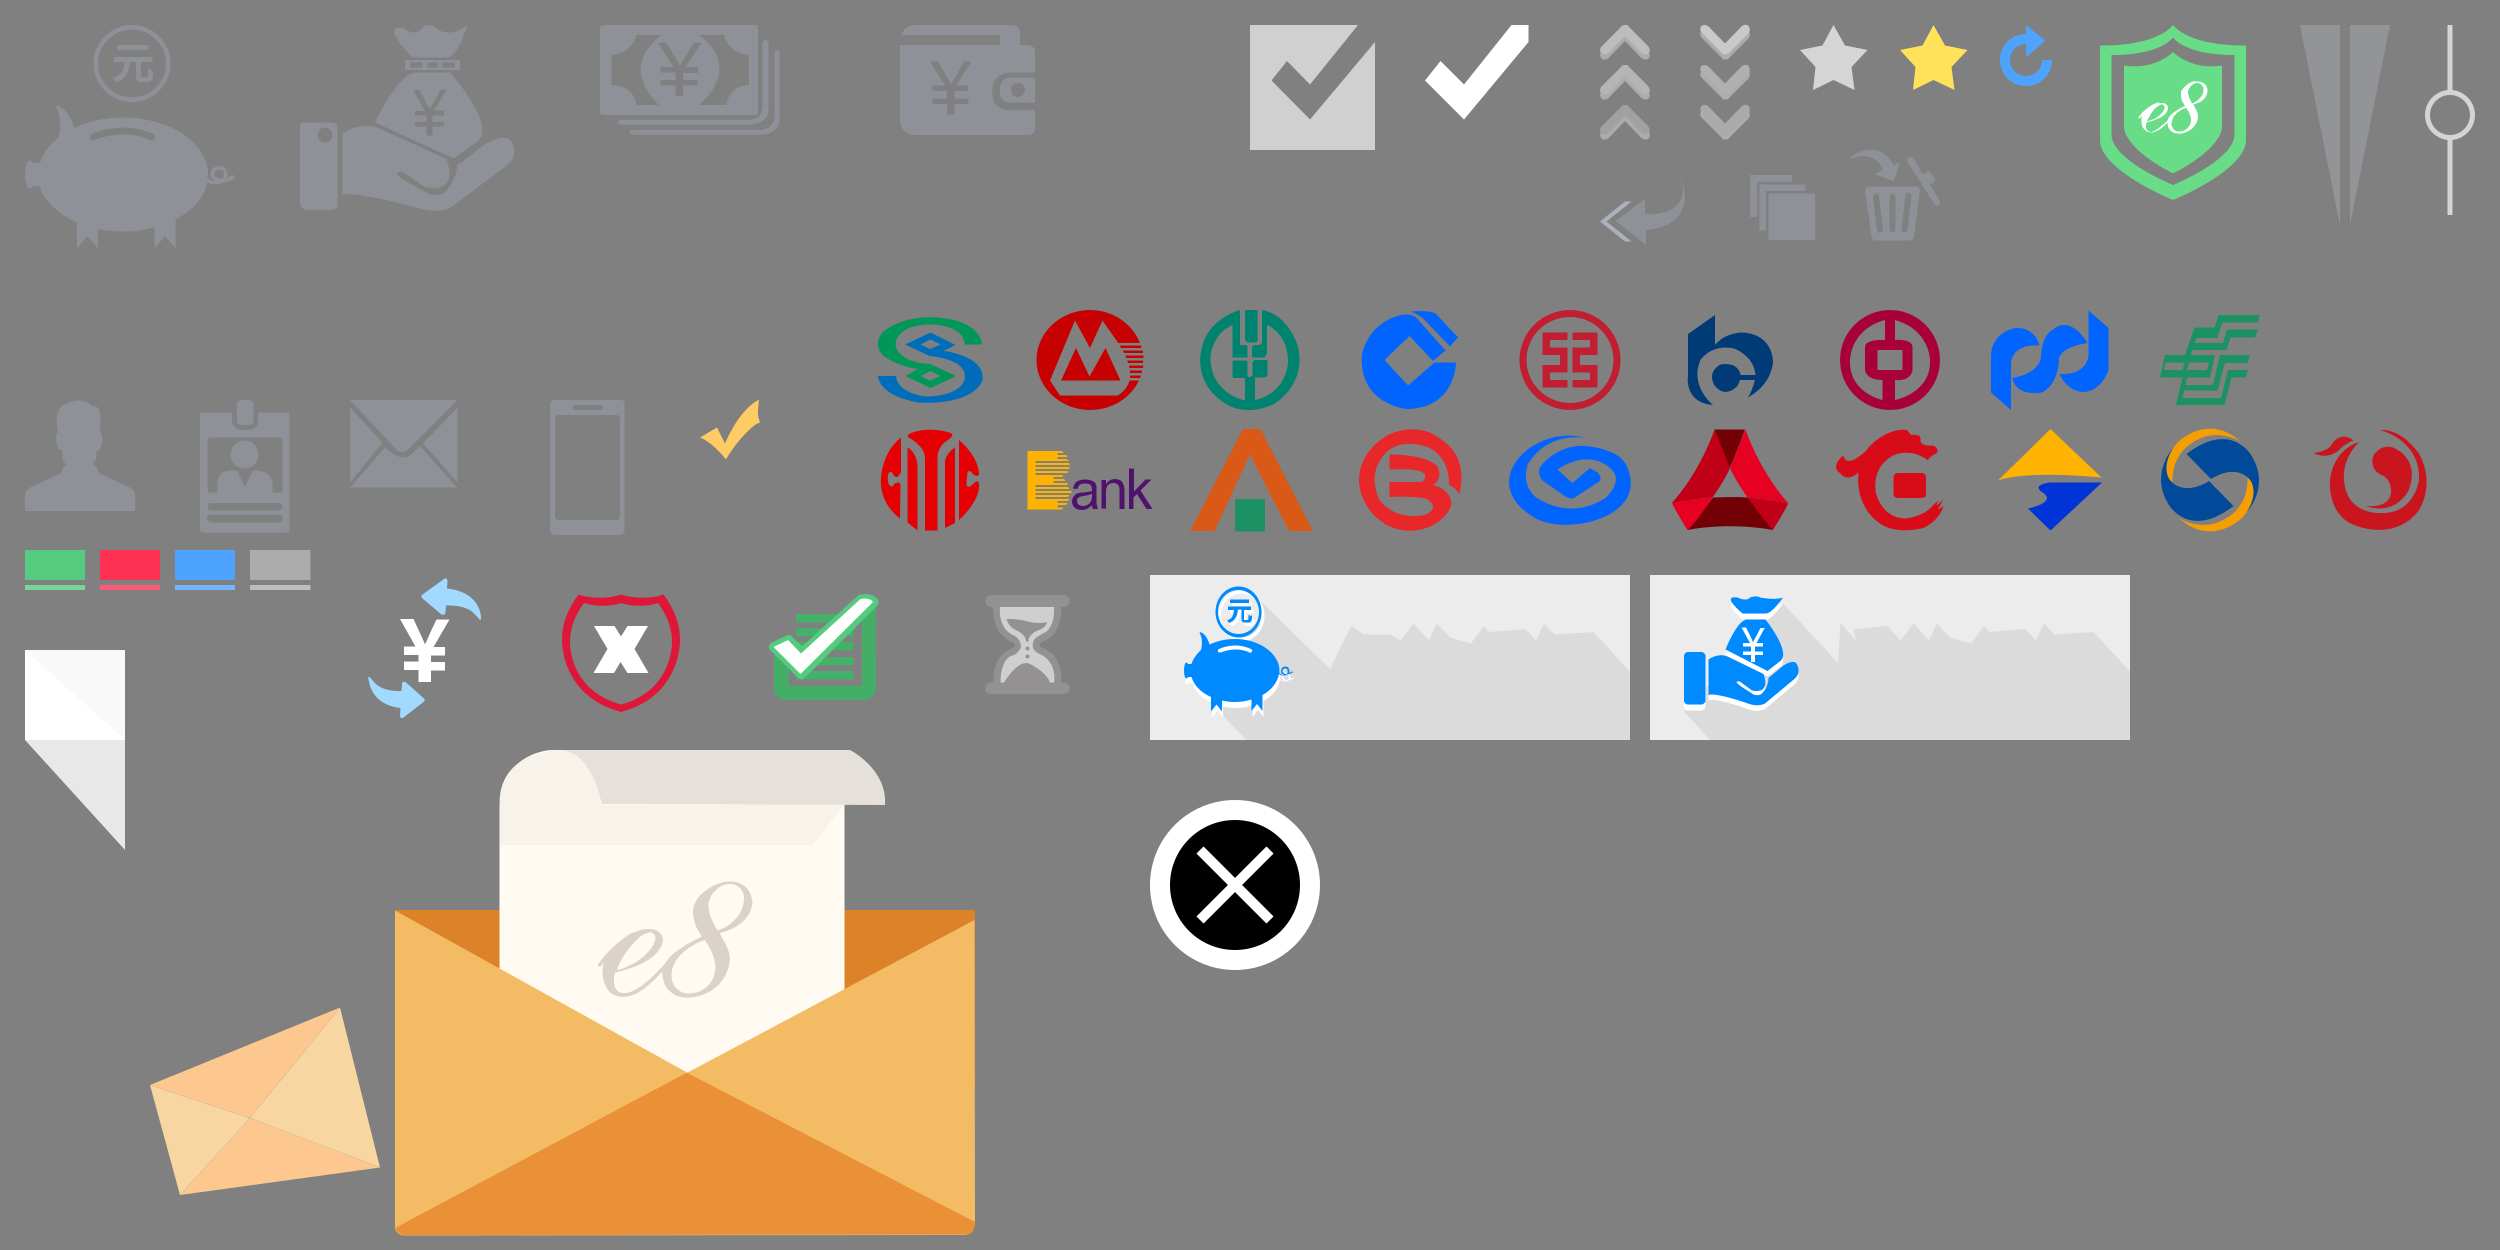 <svg id="Layer_2" xmlns="http://www.w3.org/2000/svg" width="500" height="250" viewBox="0 0 500 250"><rect x="0" y="0" width="500" height="250" fill="#808080" stroke="none"/><style>.st0{fill-rule:evenodd;clip-rule:evenodd;fill:#d5d5d5}.st1{fill:#aaa}.st2{fill:#adb1bd}.st3,.st4{fill-rule:evenodd;clip-rule:evenodd;fill:#71b5fe}.st4{fill:#a2d9ff}.st5{fill:#e50003}.st6{fill:#e5e0da}.st7{fill:#e60021}.st10,.st11,.st8,.st9{fill-rule:evenodd;clip-rule:evenodd}.st8{fill:#77d599}.st9{fill:#dbdbdb}.st10{fill:#a80139}.st11{fill:none}.st12{fill:#e8e8e8}.st13{fill:none;stroke:#fff;stroke-width:2;stroke-miterlimit:10}.st14{fill-rule:evenodd;clip-rule:evenodd;fill:#de1738}.st15{fill:#b0b0b0}.st16{opacity:.35}.st17{fill-rule:evenodd;clip-rule:evenodd;fill:#44ad68}.st18{fill:#b5b5b5}.st19{fill:#ea9137}.st20{fill:#1c9164}.st21{fill-rule:evenodd;clip-rule:evenodd;fill:#acacac}.st22{fill:#ececec}.st23{fill:#51126d}.st24{fill-rule:evenodd;clip-rule:evenodd;fill:#e8272a}.st25{fill:#8e9198}.st26{fill:#bdbdbd}.st27{fill-rule:evenodd;clip-rule:evenodd;fill:#4ea3fe}.st28{fill:#bf0017}.st29{fill:#f3bb64}.st30{fill:#f7f3ea}.st31{fill:#f8d6a2}.st32{fill:#f9f9f9}.st33{fill:#c11e31}.st34{fill:#939192}.st35{fill:#939497}.st36{fill-rule:evenodd;clip-rule:evenodd;fill:#55cb7f}.st37{fill:#c70102}.st38{fill:#c9151e}.st39{fill:#c9c9c9}.st40,.st41{fill-rule:evenodd;clip-rule:evenodd;fill:#8e9198}.st41{fill:#bdbdbd}.st42{fill:#fdc790}.st43{fill:#feb300}.st44{fill:#fffbf2}.st45{fill:#fff}.st46{fill-rule:evenodd;clip-rule:evenodd;fill:#f59e01}.st47{fill:#68dc87}.st48{fill:#c11e31}.st48,.st49,.st50,.st51{fill-rule:evenodd;clip-rule:evenodd}.st49{fill:#939192}.st50{fill:#fd3154}.st51{fill:#fd5a75}.st52{fill:#006dba}.st53{fill:#00836e}.st54{fill:#008aff}.st55{fill:#0164ff}.st56{fill:#019758}.st57{fill-rule:evenodd;clip-rule:evenodd;fill:#feb300}.st58{fill:#d0d0d0}.st59{fill:#ffcb65}.st59,.st60,.st61{fill-rule:evenodd;clip-rule:evenodd}.st60{fill:#ffe25a}.st61{fill:#fff}.st62{fill:#d4d4d4}.st63{fill:#d80c18}.st64{fill-rule:evenodd;clip-rule:evenodd;fill:#cfcfcf}.st65{fill:#a1a1a1}.st66{fill:#730005}.st67{stroke:#fff;stroke-width:4;stroke-miterlimit:10}.st68{fill:#da5917}.st69{fill:#dbd3c9}.st70{fill:#dc8329}.st71{fill:#0034d6}.st71,.st72,.st73,.st74,.st75{fill-rule:evenodd;clip-rule:evenodd}.st72{fill:#003b77}.st73{fill:#008aff}.st74{fill:#014a99}.st75{fill:#0164ff}.st76{fill:#45b06a}</style><path class="st10" d="M378 62c-5.5 0-10 4.5-10 10s4.5 10 10 10 10-4.5 10-10-4.5-10-10-10zm-1.5 18s-6.8-1.4-6.5-8c0 0 0-6.1 7-8v4s-4.1-.3-4 1.5V74s.1 2 3.5 2v4zm-1-6v-4h5v4h-5zm3.5 6v-4c3.4.3 3.5-2 3.5-2v-4.5c0-1.9-3.5-1.5-3.5-1.5v-4c7 2 7 8 7 8 .3 6.6-7 8-7 8z"/><g class="st16"><path class="st45" d="M329.6 26.2l-3.8-3.8s-.1 0-.1-.1v-.1c-.2-.2-.4-.2-.6-.2h-.2c-.2 0-.4.1-.6.2v.1s-.1 0-.1.1l-3.8 3.8c-.5.5-.5 1.1-.1 1.5.4.4 1 .3 1.5-.2l3.2-3.3 3.2 3.3c.5.5 1.1.5 1.5.2.4-.4.3-1-.1-1.5zm0-8l-3.8-3.8s-.1 0-.1-.1v-.1c-.2-.2-.4-.2-.6-.2h-.2c-.2 0-.4.1-.6.2v.1s-.1 0-.1.1l-3.8 3.8c-.5.5-.5 1.1-.1 1.5.4.4 1 .3 1.5-.2l3.2-3.3 3.2 3.3c.5.5 1.1.5 1.5.2.4-.4.3-1-.1-1.5zm0-8l-3.8-3.8s-.1 0-.1-.1v-.1c-.2-.2-.4-.2-.6-.2h-.2c-.2 0-.4.1-.6.2v.1s-.1 0-.1.1l-3.8 3.8c-.5.5-.5 1.1-.1 1.5.4.4 1 .3 1.5-.2l3.2-3.3 3.2 3.3c.5.5 1.1.5 1.5.2.4-.4.3-1-.1-1.5z"/></g><path class="st65" d="M329.6 25.2l-3.8-3.8s-.1 0-.1-.1v-.1c-.2-.2-.4-.2-.6-.2h-.2c-.2 0-.4.1-.6.2v.1s-.1 0-.1.1l-3.8 3.8c-.5.5-.5 1.1-.1 1.5.4.4 1 .3 1.5-.2l3.2-3.3 3.2 3.3c.5.5 1.1.5 1.5.2.4-.4.3-1-.1-1.5z"/><path class="st18" d="M329.6 17.2l-3.8-3.8s-.1 0-.1-.1v-.1c-.2-.2-.4-.2-.6-.2h-.2c-.2 0-.4.1-.6.2v.1s-.1 0-.1.1l-3.8 3.8c-.5.5-.5 1.1-.1 1.5.4.4 1 .3 1.5-.2l3.2-3.3 3.2 3.3c.5.5 1.1.5 1.5.2.4-.4.3-1-.1-1.5z"/><path class="st26" d="M329.6 9.2l-3.8-3.8s-.1 0-.1-.1v-.1c-.2-.2-.4-.2-.6-.2h-.2c-.2 0-.4.1-.6.2v.1s-.1 0-.1.1l-3.8 3.8c-.5.5-.5 1.1-.1 1.5.4.4 1 .3 1.5-.2l3.2-3.3 3.2 3.3c.5.5 1.1.5 1.5.2.4-.4.3-1-.1-1.5z"/><g class="st16"><path class="st45" d="M349.7 6.2c-.4-.4-1-.3-1.5.2L345 9.7l-3.2-3.3c-.5-.5-1.1-.5-1.5-.2-.4.4-.3 1.1.2 1.5l3.8 3.8s.1 0 .1.1v.1c.2.2.4.2.6.2h.2c.2 0 .4-.1.6-.2v-.1s.1 0 .1-.1l3.8-3.8c.3-.4.4-1.1 0-1.5zm0 8c-.4-.4-1-.3-1.5.2l-3.2 3.3-3.2-3.3c-.5-.5-1.1-.5-1.5-.2-.4.4-.3 1.1.2 1.5l3.8 3.8s.1 0 .1.1v.1c.2.2.4.2.6.2h.2c.2 0 .4-.1.6-.2v-.1s.1 0 .1-.1l3.8-3.8c.3-.4.4-1.1 0-1.5zm0 8c-.4-.4-1-.3-1.5.2l-3.2 3.3-3.2-3.3c-.5-.5-1.1-.5-1.5-.2-.4.4-.3 1.1.2 1.5l3.8 3.8s.1 0 .1.1v.1c.2.2.4.2.6.2h.2c.2 0 .4-.1.6-.2v-.1s.1 0 .1-.1l3.8-3.8c.3-.4.4-1.1 0-1.5z"/></g><path class="st39" d="M349.7 5.2c-.4-.4-1-.3-1.5.2L345 8.7l-3.2-3.3c-.5-.5-1.1-.5-1.5-.2-.4.4-.3 1.1.2 1.5l3.8 3.8s.1 0 .1.1v.1c.2.2.4.2.6.2h.2c.2 0 .4-.1.6-.2v-.1s.1 0 .1-.1l3.8-3.8c.3-.4.4-1.1 0-1.5z"/><path class="st15" d="M349.7 13.2c-.4-.4-1-.3-1.5.2l-3.2 3.3-3.2-3.3c-.5-.5-1.1-.5-1.5-.2-.4.4-.3 1.1.2 1.5l3.8 3.8s.1 0 .1.1v.1c.2.2.4.2.6.2h.2c.2 0 .4-.1.6-.2v-.1s.1 0 .1-.1l3.8-3.8c.3-.4.4-1.1 0-1.5z"/><path class="st1" d="M349.7 21.2c-.4-.4-1-.3-1.5.2l-3.2 3.3-3.2-3.3c-.5-.5-1.1-.5-1.5-.2-.4.4-.3 1.1.2 1.5l3.8 3.8s.1 0 .1.1v.1c.2.2.4.2.6.2h.2c.2 0 .4-.1.6-.2v-.1s.1 0 .1-.1l3.8-3.8c.3-.4.4-1.1 0-1.5z"/><path class="st60" d="M386.7 5l2.3 4.1 4.5.9-3.2 3.4.6 4.6-4.2-2-4.1 2 .5-4.6L380 10l4.5-.9 2.2-4.1"/><path class="st0" d="M366.7 5l2.3 4.1 4.5.9-3.2 3.4.6 4.6-4.2-2-4.1 2 .5-4.6L360 10l4.5-.9 2.2-4.1"/><path class="st25" d="M70 97.5l7-8s3.1 3.3 5.2 1.4l1.8-1.7 7.4 8.3H70zm0-1v-15l6.5 7zm14.6-7.8l6.9-7.2v15z"/><path class="st25" d="M82.5 89s-1.8 2.6-3.3.8L70 80h21.5l-9 9zm-62.6-6.9c.2.8.2.9.2 1.7 0 .3-.2 1.8-.1 2.3 0 .4.1.4.3.7.2.5.2 1.3.1 1.8-.1.3-.2.7-.3 1-.2.3-.5.3-.7.6-.2.4-.1 1.1-.2 1.6-.2.5-.6.6-.6 1.3.2 0 .4.1.6.1.2.5.6 1.4.9 1.7l.9.3c1.1.5 2.3 1.1 3.4 1.6 1 .5 2.2.6 2.6 1.8 0 .8.1 2.6 0 3.6H5v-3.6c.4-1.1 1.6-1.3 2.6-1.8 1.1-.5 2.3-1.1 3.4-1.6l.9-.3c.4-.3.7-1.2.9-1.7l.4-.1c-.1-.6-.5-.7-.6-1.1-.1-.7-.1-1.3-.2-2 0 0-.4-.1-.5-.1-.6-.4-.6-2-.7-2.7 0-.3.4-.6.3-1.1-.6-3.3.3-4.8 1.7-5.3 1-.4 2.9-1.3 4.6-.1l.4.4.7.1c.8.2 1 .9 1 .9z"/><path class="st58" d="M262 23.9l-7.7-7.8 3.1-3.9 4.6 4.7L271.6 5H250v25h25V8.4z"/><path class="st45" d="M305.7 8.4l-12.9 15.5-7.8-7.8 3.1-3.9 4.7 4.7L302.3 5h3.4z"/><path class="st40" d="M48.2 80h1.5s1-.1 1 1v3.3s0 .7-1.2.7h-1.1s-1 0-1-.8v-3.4c0-.1.2-.7.8-.8z"/><path class="st25" d="M57.3 82.5h-5.7v1.9c-.1 1.9-2.7 1.6-2.7 1.6-2.3.1-2.5-1.6-2.5-1.6v-1.9h-5.7c-.8 0-.7.5-.7.5v22.8c0 .7.5.7.5.7h16.6c.8 0 .8-.4.8-.4V83.2c.1-.9-.6-.7-.6-.7zm-15.1 5h13.6s.7-.1.7.8v9.5s.1.7-.5.7h-1.5v-2s-.2-2.5-4-2.4L49 97.5l-1.6-3.4H46s-2.8-.1-2.5 2.9v1.5H42s-.5.2-.5-1.2V88s-.1-.5.7-.5zm14.3 13.8c0 .4-.3.8-.7.8H42.2c-.4 0-.7-.3-.7-.8 0-.4.3-.7.7-.7h13.6c.4-.1.7.2.7.7zm-.7 3.2H42.2c-.4 0-.8-.5-.8-.9s.3-.7.7-.7h13.8c.4 0 .7.3.7.7 0 .4-.4.9-.8.9z"/><ellipse class="st25" cx="48.9" cy="90.9" rx="2.8" ry="2.8"/><path class="st53" d="M251 68.5h-1.5s-.5-.2-.5-1V62h2.5v5.5s.2 1.1-.5 1zm3.8 12.3c-6.6 3.1-10.6-.7-10.6-.7-5.4-3.9-4-9.8-4-9.8 1-6.6 7.8-8.3 7.8-8.3v7h1c.5-.1.5.5.5.5v2h-3V65c-4 1.7-4.4 6.2-4.4 6.2-.2 7.6 6.9 8.9 6.9 8.9v-4.5h-2c-.6 0-.5-.5-.5-.5v-3h2.5c.6 0 .5.5.5.5V75c0 .5.4.4.4.4h.1c.1 0 .5-.4.5-.4v-2.5c0-.3.5-.5.5-.5h2.5v3c-.1.5-1 .5-1 .5H251V80c6.4-1.4 6.6-7.5 6.6-7.5.1-5.9-4.2-7.5-4.2-7.5v5c.1.9-.5 1.5-.5 1.5h-2.5V70c-.1-1 .5-1 .5-1h1c.6 0 .5-1 .5-1v-6c5.5 1 7.2 7.4 7.2 7.4 1.8 7.6-4.8 11.4-4.8 11.4z"/><path class="st55" d="M416.6 78.4s-3 .1-4.7-3.6c0 0 5.2.6 5.8-3.7v-9l4 3.5V74c.1 0-1.5 4.4-5.1 4.4z"/><path class="st55" d="M411.8 72.5c-.6 5.1-3.5 6-3.5 6-5.5.8-5.8-2.9-5.8-2.9 5.6-1 5.7-4.2 5.7-4.2.2-4.7 2.3-5.4 2.3-5.4 3.7-3.3 7 2.6 7 2.6-6.7 1.1-5.7 3.9-5.7 3.9z"/><path class="st55" d="M402.2 72.6V82l-4-3.5V71c.3-4.9 5-5.4 5-5.4 3.9-.2 4.7 3.5 4.7 3.5-5.6-.4-5.7 3.5-5.7 3.5z"/><path class="st37" d="M225.9 73.6h2.7c0-.2.1-.3.1-.5h-2.9c0 .1 0 .3.1.5zm-.3-1h3v-.5h-3.2c.1.1.2.3.2.5zm-.8-2h3.8c0-.2 0-.3-.1-.5h-4c.1.1.2.3.3.5zm1.2 4h2.3c0-.2.1-.3.1-.5H226v.5zm-.7-3h3.4v-.5H225c.1.1.2.3.3.5zm-1.1-2h4.1c0-.2-.1-.3-.1-.5h-4.3c.1.1.2.3.3.5z"/><path class="st37" d="M223.5 79.1H212l-2-3 5-12 3 5.5 2.5-5.5 3 4.3c0 .1.1.1.1.2h4.4c-1.5-3.8-5.4-6.6-10-6.6-5.9 0-10.7 4.5-10.7 10s4.8 10 10.7 10c4.4 0 8.1-2.4 9.8-5.9h-1.9c-.6 2.2-2.4 3-2.4 3z"/><path class="st37" d="M226 75.1v.5h2c.1-.2.1-.3.2-.5H226zm-8.1.2l-2.7-5.7-3 6.5h11.9l-3-6.5z"/><path class="st52" d="M192.4 71.1s-2.3-.9-3.8-.9l2.5-1.2-5-2.5-5.1 2.4 4.9 2.3s7.9.5 7 4.7c0 0-.5 3.3-7.7 3.4 0 0-5.7-.5-6-4.1h-3.6s-.1 3.9 8.1 5.3c0 0 10.2.9 12.8-4.3-.2-.1 1.2-3.1-4.1-5.1zm-6.4-1.3l-1.9-.9 2-1 2 1-2.1.9z"/><path class="st56" d="M187.4 63.5s-6.1-.7-10.6 2.7c0 0-2.6 2.2-.2 4.9 0 0 2.5 2.1 7 2.7l-2.5 1.4 5 2.4 5.1-2.4-5.2-2.4s-6.4-.1-6.9-3.9c0 0-.1-2.6 3.7-3.6 3.8-1.1 10.2 0 10.1 3.6h3.5c0 .1.1-4.8-9-5.4zm-1.3 10.7l2 1-2.1.9-1.9-.9 2-1z"/><path class="st63" d="M384.2 99.6h-4.5c-.7 0-1-.3-1-1v-3c0-.7.3-1 1-1h4.5c.7 0 1 .3 1 1v3c0 .7-.2 1-1 1z"/><path class="st63" d="M388.7 101.1s-.4 2.7-4 4.5c0 0-6.1 1.7-9.5-1.5 0 0-4.2-3.1-3.5-9.6 0 0-2.2 2.2-3.7.1 0 0-2.2-1 .7-3.6 0 0 0 1.7 2 1 0 0 2.3-1.3 3-2.5 0 0 3.4-4 7.7-3.5l.8 1s2.2-.4 1.9 1.1c0 0-.1.3.4.7 0 0 1 .5 1.9.3 0 0 1.1.1 1.1 1.1 0 0 .1.5-.9.8 0 0-1 .7-1 1.1 0 0-2.5-2.3-6.2-1.3 0 0-4.9 1.4-4.3 7.4 0 0 .9 5.4 6 5.5 0 0 3.2-.2 5.3-2.4 0 0 1-1.2 1.4-1.1 0 0-.8.7-.3.8 0 0 1.2-.9 1.1-1.8 0 0 0 1.5-1.2 2.8.1-.2 1.1-.4 1.3-.9z"/><path class="st57" d="M399.6 96.1s4.5-2.1 20.7-.6l-10.2-9.7-10.5 10.3z"/><path class="st71" d="M420.4 96.5l-10.3 9.6-4.5-4.4s6.1-1.2 2.8-3.3c0 0-2.3-1.3 1.5-1.9h10.5z"/><path class="st38" d="M467.7 90.1s-2.2 2-5 .5c0 0 2.8-.3 3.5-1.5 0 0 1.7-3.2 4.5-1 0-.1-1.8.7-3 2z"/><path class="st38" d="M483.7 102.2c-4.9 6.2-12.6 2.9-12.6 2.9-5.8-2-5.1-9.1-5.1-9.1.7-6.3 5.8-7.6 5.8-7.6-3.6 3.6-3 7.6-3 7.6.5 7.2 7.5 6.6 7.5 6.6 6.6.2 7.5-6.6 7.5-6.6.3-8.1-7.8-10-7.8-10 4.6-.3 7.9 4.9 7.9 4.9 3.3 6.2-.2 11.3-.2 11.3z"/><path class="st38" d="M481.7 98.1s-2.5 5.2-8.5 3.1c0 0 4.5.6 5-2.5 0 0 .3-2.4-1.5-3.5 0 0-3.1-1-2-4.1 0 0 1.9-3.2 5-1 0 0 4.3 2.3 2 8z"/><path class="st46" d="M449.5 95.5s3.9 2.6-1.1 8.1c0 0-6 6-12.6 0 0 0 5.4 3.7 10.9-1 .1-.1 3-2.4 2.8-7.1z"/><path class="st74" d="M437.3 90.8l4.9 5s4.9-3.4 7.9.3c0 0 1.8 2.4-.8 6.4 0 0 4.7-4.9 1.2-11 .1 0-4-7.8-13.2-.7z"/><path class="st46" d="M434.5 96.5s-3.9-2.6 1.1-8.1c0 0 6-6 12.6 0 0 0-5.4-3.7-10.9 1-.1.1-3 2.4-2.8 7.1z"/><path class="st74" d="M446.7 101.2l-4.9-5s-4.9 3.4-7.9-.3c0 0-1.8-2.4.8-6.4 0 0-4.7 4.9-1.2 11-.1 0 4 7.8 13.2.7z"/><path class="st20" d="M443.5 67.5l1-3h7l.5-1.5h-8.3l-.8 2.5h-4L437 71h-4l-1 4.5h4.5l-1.3 5.5h9.7l1.4-5.5h2.8l.5-1.5h-4l-1.4 5.6h-7.7l.3-1.5h6.7l1.5-5.5h4.5l.5-1.6h-6l-1.4 6h-5.5l.3-1.5h4.6l1-4.5h-4.9l.4-1h6.8l.8-2.5h4.9l.6-1.6h-6.2l-.8 2.7H439l.3-1h4.2zm-7 6.5h-3.7l.4-1.5h3.7l-.4 1.5zm5.3-1.5l-.4 1.5h-4l.4-1.5h4z"/><path class="st5" d="M194.4 94.6c-.2-.6-.8-.3-.8-.3-.2.3-.3 2.6-.3 2.6.2 1.2 1.5-.3 1.5-.3 1.2-1.1 1 .8 1 .8-.2 3.3-4 6.6-4 6.6V88c4.2 3.6 4 6.9 4 6.9-.5.8-1.4-.3-1.4-.3zm-5.4 11V92.5c0-1.8 2-3 2-3v15.1l-2 1zm.3-17.4c-1.9 1.2-1.8 3.3-1.8 3.3v14.6H185V91.5c-.1-2.3-3.1-3.9-3.1-3.9-.9-.5.3-1 .3-1 4.1-1.5 7.9 0 7.9 0 1.2.4-.8 1.6-.8 1.6zm-7.8 16.3v-15c1.8.9 2 3.5 2 3.5v13.1l-2-1.6zm-2.9-9.6s-.4-1.2-1 0c0 0-.3 1.9.5 2.3 0 0 .4.4.8-.5 0 0 1.1-.6 1.2.3l-.1 6.7s-4.3-2.9-3.8-8.3c0 0 .3-5.1 4-7.9v7c-.2 0-.6 1.7-1.6.4z"/><path class="st24" d="M289.8 96.9s1.8 1 2 2c0 0 2.5-7.2-3.7-11.1 0 0-3.9-3.7-10.3-.9 0 0-6.2 3-6 9.5 0 0 .1 5.4 5.5 8.6 0 0 5 2.8 10-.4 0 0 4.2-2.7 2.6-5.3 0 0-.8-1.8-3.4-2.3 0 0 2.2-.8 1-3.7 0 0-1.7-2.4-9.6-2.4v3s7-.5 7.1 1.2c0 0 .2 1.6-1.6 1.3h-5.5v3s7.6-.4 8.1.9c0 0 1.9 1.5-1.1 2.7 0 0-5.7 1.4-9-3 0 0-2.7-5 .9-9 0 0 2.6-3.8 8.9-1.5-.1-.1 4.2 1.6 4.1 7.4z"/><path class="st75" d="M317 87.6s-7.3-1.5-11.4 5.2c0 0-1.6 3.7 1.4 6.5 0 0 6.5 5.2 14.1.3 0 0 3.5-3.1 1.4-5.5 0 0-3.9-4.9-11-.2l3 2.7 3.5-3 1.5.9s1.2 1.1.2 1.9l-4.6 3s-.7.9-2.3-.3l-4.3-3s-1.6-1.7 0-3.3c0 0 3.7-4.5 9.6-3.5 2.8.5 6.2 1.3 7.4 4.2 4.2 10.1-12.4 13.7-18.5 10.1-12.4-7.2 0-19 10-16z"/><path class="st68" d="M238 106.2h4.9l7.1-15.3 7.8 15.3h4.8l-10.5-20.4h-3.5z"/><path class="st20" d="M247 99.8h6v6.5h-6z"/><path class="st66" d="M342.9 85.9h6.1s-2.1 6-3.1 7.7c.1.1-2-4.3-3-7.7z"/><path class="st7" d="M349.1 85.9s2.6 8.1 8.6 14.8c0 0-4-.8-8.2-1.2 0 0-2.2-3-3.5-5.9l3.1-7.7z"/><path class="st28" d="M357.6 100.7s-3.9-.9-8.2-1.2c0 0 3.7 5.4 5.1 6.5.1.1 3.1-4.9 3.1-5.3z"/><path class="st66" d="M342.6 99.5s4.4-.2 6.9 0c0 0 3.2 4.5 5.1 6.5 0 0-8-1.7-17.2 0l5.2-6.5z"/><path class="st28" d="M342.9 85.9s-2.6 8.1-8.6 14.8c0 0 4-.8 8.2-1.2 0 0 2.2-3 3.5-5.9l-3.1-7.7z"/><path class="st7" d="M334.4 100.7s3.9-.9 8.2-1.2c0 0-3.7 5.4-5.1 6.5-.1 0-3-5-3.1-5.3z"/><path class="st23" d="M218.6 101.8c-.1-.2-.2-.4-.2-.7-.4.3-.7.5-1 .7-.3.1-.7.2-1.1.2-.6 0-1.1-.2-1.4-.5-.3-.3-.5-.7-.5-1.2 0-.3.1-.5.2-.8.1-.2.3-.4.5-.6.2-.1.4-.3.7-.3.2-.1.5-.1.9-.1.8-.1 1.3-.2 1.7-.3v-.3c0-.4-.1-.7-.3-.9-.2-.2-.6-.3-1.1-.3-.5 0-.8.1-1 .2-.2.2-.4.5-.5.9l-.9-.1c.1-.4.2-.7.4-1 .2-.3.5-.5.8-.6.4-.1.8-.2 1.3-.2s.9.1 1.2.2c.3.1.5.3.7.4.1.2.2.4.3.7v2.2c0 .9 0 1.5.1 1.7s.1.5.2.7h-1zm-.3-3c-.3.1-.9.3-1.6.4-.4.1-.7.1-.8.2s-.3.2-.4.3c-.1.1-.1.3-.1.5 0 .3.1.5.3.7.2.2.5.3.9.3s.7-.1 1-.3c.3-.2.5-.4.6-.7.1-.2.2-.6.2-1v-.4zm2 3V96h.9v.8c.4-.6 1-1 1.8-1 .3 0 .7.1.9.2.3.1.5.3.6.5.1.2.2.4.3.7 0 .2.1.5.1 1v3.6h-1v-3.6c0-.4 0-.7-.1-.9-.1-.2-.2-.4-.4-.5-.2-.1-.4-.2-.7-.2-.4 0-.8.1-1.1.4s-.4.8-.4 1.5v3.2h-.9zm5.5 0v-8.1h1v4.6l2.3-2.4h1.2l-2.2 2.2 2.4 3.7h-1.2l-1.9-3-.7.7v2.3h-.9z"/><path class="st43" d="M214.3 98.6v-.4h-7.2v-.4h6.8s-.2-.4-.4-.4h-6.4V97h6.4s.1-.4-.2-.4h-2.6v-.4h2.4s-.2-.4-.4-.4h-2v-.4h1.6c.2 0 .4-.4.4-.4h-5.6v-.4h6.4c.2 0 0-.4 0-.4h-6.4v-.4h6.8v-.4h-6.8V93h6.8v-.4h-6.8v-.4h6.8s-.5-.4-.8-.4h-1.6v-.4h2s-.1-.4-.4-.4h-1.6v-.4h1.2s-.1-.4-.4-.4h-6.8v11.7h6.8c.2 0 .4-.4.4-.4h-1.2v-.5h1.6c.2 0 .4-.4.4-.4h-2v-.4h2c.2 0 .4-.4.4-.4h-6.8v-.4h6.4c.2 0 .4-.4.4-.4h-6.8v-.4h7.2z"/><path class="st72" d="M343 69v-6l-5.4 3.8V75s-1 5.5 5 6c0 0-4.8-3.8-2.5-9 0 0 2.1-3.3 6.7-2.3 0 0 4 1.4 4.3 5.3h-3s-.2-2.7-4-2.1c0 0-2.7 1.2-1.3 4 0 0 1.8 3.1 4.7.3l.5-1.2h3s-.8 2.9-1.5 3.5c0 0 4.2-1.9 5-6.4.2.1.7-6.2-6-6.6 0 0-3.4-.1-5.5 2.5z"/><path class="st25" d="M200 17.5c-.4 3.2 2 3 2 3h5v-5h-4.5c-2.4-.1-2.5 2-2.5 2zm3.6-.9c.8 0 1.4.6 1.4 1.4 0 .8-.6 1.4-1.4 1.4s-1.4-.6-1.4-1.4c-.1-.8.6-1.4 1.4-1.4z"/><path class="st25" d="M198.5 17.5s.2-2.8 3.5-3h5V10s-.2-.9-1.5-1H204V6.5s0-1.5-1.8-1.5H183s-2.1 0-2.7 2H200v2h-20v14.9s-.1 3.1 3 3.1h22.5s1.5.2 1.5-1.4V22h-5.5s-3.5.2-3-4.5zm-4.8-.4v1.1h-2.8v1.5h2.8v1.1h-2.8v2.1h-1.5v-2.1h-2.9v-1.1h2.9v-1.5h-2.9v-1.1h2.5l-3-4.8h1.6c1.4 2.4 2.3 3.9 2.6 4.6.1-.3.4-.8.9-1.6l1.7-3h1.5l-3.1 4.8h2.5z"/><path class="st59" d="M143.4 85.5l1.6 3.2s2.6-6.6 6.8-8.8c-.1 1.6-.5 2.9.2 4.6-1.8.4-5.6 5.1-6.8 7.4-1.7-2.2-3.8-3.9-5.2-4.4l3.4-2z"/><path class="st40" d="M91.4 33.1l5.7-4.3s3.6-2.2 5-.7c0 0 2.1 2.7-.7 5L90 41.6s-2.6 1.3-6.4 0c0 0-12.6-3.5-15.1-2.6V26.7c-.1 0 4-2.9 8-.7l12.7 5.7s3.2 7.1-4.2 5.7l-4.2-2.8s-.7-.6-1.4 0c0 0-.2.4 1.4 1.4l5 2.8s2.2.8 3.5-.7c0-.1 2.1-2.1 2.1-5z"/><path class="st25" d="M66 24.5h-5c-.8 0-1 .2-1 1v15c0 .8.7 1.5 1.5 1.5H66c.8 0 1.5-.2 1.5-1V25.5c0-.8-.7-1-1.5-1zm-1 4c-.8 0-1.5-.7-1.5-1.5s.7-1.5 1.5-1.5 1.5.7 1.5 1.5-.7 1.5-1.5 1.5z"/><path class="st40" d="M87 5.5s2.7 2.6 6.5-.5c0 0-2.1 6.6-4 6.5h-7s-6.9-6.8-1.8-5.9c0 0 2.4 2.1 3.8-.1 0 0 1.2-1.1 2.5 0z"/><path class="st25" d="M90 14.5h-7c-3.7.6-8 10-8 10l15.7 7.2 4.9-3.5c3.7-3.3-5.6-13.7-5.6-13.7zm-1.2 7.7v.9h-2.3v1.3h2.3v.9h-2.3v1.8h-1.2v-1.8H83v-.9h2.3v-1.3H83v-.9h2L82.6 18h1.3c1.1 2.1 1.8 3.4 2.1 3.9.1-.2.3-.7.7-1.4l1.4-2.5h1.2l-2.5 4.1h2zM81 12v2h11v-2H81zm3.5 1.5H82v-1h2.5v1zm3 0h-2v-1h2v1zm3.5 0h-2.5v-1H91v1z"/><path class="st55" d="M290 69.3l1.6-1.8-4.3-4.6s-.5-1-5.2-.6c0 0 1.9.6 3 1.9l4.9 5.1zm-.9.8l-2.5 2.1-4.7-5-5 4.8 4.7 5.1 5.3-4.6h4.3s0 9.3-10 9.3c0 0-9.6-1-8.8-10.9 0 0 .9-6 7.4-7.8 0 0 2.4-.7 3.6.6l5.7 6.4z"/><path class="st33" d="M314 62c-5.6 0-10.1 4.5-10.1 10s4.5 10 10.1 10 10.1-4.5 10.1-10-4.5-10-10.1-10zm0 18.6c-4.8 0-8.7-3.9-8.7-8.6 0-4.8 3.9-8.6 8.7-8.6 4.8 0 8.7 3.9 8.7 8.6 0 4.8-3.9 8.6-8.7 8.6z"/><path class="st48" d="M313.5 66.5V68H310v1.5h3.5v5H310V76h3.5v1.5h-5V73h3.5v-2h-3.5v-4.5zm1 0V68h3.5v1.5h-3.5v5h3.5V76h-3.5v1.5h5V73H316v-2h3.5v-4.5z"/><path class="st27" d="M408.4 12c0 1.8-1.4 3.2-3.2 3.2S402 13.8 402 12c0-1.8 1.4-3.2 3.2-3.2v2.7l3.9-3.4-3.9-3.1v1.8c-2.9 0-5.2 2.3-5.2 5.2 0 2.9 2.3 5.2 5.2 5.2s5.2-2.3 5.2-5.2h-2z"/><path class="st47" d="M434.6 5C430.8 9.5 420 9.1 420 9.1V28c0 6.1 14.6 12 14.6 12s14.6-5.9 14.6-12V9.1s-10.8.4-14.6-4.1zm12.3 21.9c0 5.1-12.3 10.1-12.3 10.1s-12.3-5-12.3-10.1V11s9.1.3 12.3-3.5c3.2 3.8 12.3 3.5 12.3 3.5v15.9z"/><path class="st47" d="M444.4 24.8V13.1c-6.3 1-9.8-2.7-9.8-2.7s-3.5 3.7-9.8 2.7v11.7s-1.2 4.2 9.8 9.9c11-5.7 9.8-9.9 9.8-9.9z"/><path class="st45" d="M432.4 20.6c.2 0 .4 0 .5.1.2.1.3.1.4.2.1.1.2.2.2.3 0 .1.1.2.1.4s0 .4-.1.5c-.1.2-.2.3-.3.5-.1.2-.3.3-.5.5-.2.1-.4.3-.6.4-.2.1-.4.2-.7.3-.2.1-.5.2-.7.3-.2.1-.5.2-.7.2-.2.1-.5.1-.7.2 0 .2-.1.3-.1.5v.4c0 .2 0 .3.1.4 0 .1.1.2.2.3.1.1.2.1.3.2s.2.1.3.1c.1 0 .3 0 .4-.1.2 0 .3-.1.5-.2s.3-.2.5-.3c.2-.1.3-.2.5-.4s.3-.3.5-.4c.2-.1.3-.3.5-.4l.4-.4c.1-.1.3-.3.4-.5l.1-.1.1-.1h.1v.1s-.1.1-.1.2c-.1.1-.2.2-.3.4-.1.1-.3.3-.4.5-.2.2-.3.4-.5.5-.2.2-.4.3-.6.5s-.4.3-.7.4c-.2.1-.5.2-.7.3-.2.1-.4.1-.7.1-.2 0-.5-.1-.7-.2-.2-.1-.4-.3-.6-.5-.2-.2-.3-.4-.4-.7-.1-.3-.1-.6-.1-.9v-.5c0-.2.1-.3.1-.5l-.2.2c0 .1-.1.1-.2.2 0 0-.1 0-.1.1h-.1s-.1 0-.1-.1v-.1c.1-.1.1-.2.2-.3.1-.1.2-.3.4-.5.1-.2.3-.3.5-.5s.4-.4.6-.5c.2-.2.4-.3.7-.5.2-.2.5-.3.7-.4.2-.1.5-.2.8-.3.3.1.5.1.8.1zm.1.3c-.2 0-.3 0-.5.1s-.3.2-.5.3c-.2.1-.3.3-.5.4-.2.1-.3.3-.4.5-.1.2-.3.4-.4.5l-.3.6c-.1.2-.2.4-.3.5-.1.2-.1.3-.2.5.2 0 .4-.1.6-.2.2-.1.4-.2.6-.2l.6-.3c.2-.1.4-.3.5-.4.2-.1.3-.3.5-.4.1-.2.3-.3.4-.5.1-.1.2-.3.2-.4.1-.1.1-.3.1-.4v-.2c0-.1 0-.1-.1-.1l-.1-.1c-.1-.2-.2-.2-.2-.2zm7-4.6c.2 0 .4 0 .7.1l.6.3c.2.1.3.3.5.6.1.2.2.5.2.8 0 .3-.1.6-.2 1-.2.3-.4.6-.6.8-.3.2-.6.5-.9.6s-.7.3-1.1.4l.3.6.3.6c.1.2.2.4.2.6.1.2.1.4.1.6 0 .3-.1.5-.1.7-.1.2-.1.5-.3.7-.1.2-.2.4-.4.6l-.5.5c-.2.2-.4.3-.6.4l-.6.3c-.2.1-.4.1-.7.2h-.7c-.4 0-.7-.1-1-.2-.3-.1-.5-.3-.7-.5-.2-.2-.3-.4-.4-.7s-.1-.5-.1-.7c0-.3.1-.6.2-1 .2-.3.4-.6.8-.9.3-.3.7-.5 1.1-.8.4-.3.9-.5 1.4-.7-.2-.3-.4-.7-.6-1-.1-.3-.2-.7-.2-1.1v-.6c0-.2.1-.4.2-.5.1-.2.2-.3.4-.5l.4-.4c.2-.1.3-.2.5-.4l.6-.3c.2-.1.4-.1.6-.2.2.2.4.1.6.1zm-2.3 5.3c-.4.1-.8.3-1.1.5-.4.2-.7.4-.9.7-.3.3-.5.5-.6.9-.2.3-.2.7-.3 1 0 .2 0 .4.1.6.1.2.2.4.3.5.1.2.3.3.5.4s.4.1.7.1c.5 0 .8-.1 1.1-.3.3-.2.5-.3.7-.6.2-.2.3-.5.4-.7.1-.3.1-.5.1-.7 0-.2 0-.4-.1-.7-.1-.2-.1-.4-.2-.6l-.3-.6c-.2-.2-.3-.3-.4-.5zm1.2-.9c.3-.1.6-.3.9-.5.3-.2.5-.4.7-.6.2-.2.4-.5.5-.7.1-.3.2-.6.2-.9 0-.2 0-.4-.1-.6-.1-.2-.2-.3-.3-.4-.1-.1-.2-.2-.4-.3-.1-.1-.3-.1-.4-.1-.3 0-.6.1-.8.2-.2.1-.4.3-.6.5-.2.2-.3.4-.4.6-.1.2-.1.4-.1.6 0 .2 0 .4.1.6.1.2.1.4.2.6.1.2.2.4.3.5 0 .2.1.4.2.5z"/><path class="st35" d="M470 45V5h8zm-2 0V5h-8z"/><path class="st36" d="M5 110h12v6H5z"/><path class="st11" d="M5 110h12v6H5z"/><path class="st8" d="M5 117h12v1H5z"/><path class="st50" d="M20 110h12v6H20z"/><path class="st11" d="M20 110h12v6H20z"/><path class="st51" d="M20 117h12v1H20z"/><path class="st27" d="M35 110h12v6H35z"/><path class="st3" d="M35 117h12v1H35z"/><path class="st21" d="M50 110h12.1v6H50z"/><path class="st11" d="M50 110h12.1v6H50z"/><path class="st41" d="M50 117h12.1v1H50z"/><path class="st4" d="M89.4 117.7l.1-1.6s-.1-.7-.7-.3l-4.3 3.1s-.5.3 0 .8l3.8 3.2s.8.3.8-.5l.1-1.3s4.1-.3 5.8 1.8c0 0 .7.7.8.9 0 0 .5.5.4-.4 0 .1 0-5-6.8-5.7zm-9.3 23.9l-.1 1.6s.1.7.7.3l4-3.1s.5-.3 0-.8l-3.6-3.2s-.7-.3-.7.5l-.1 1.3s-3.8.3-5.5-1.8c0 0-.6-.7-.8-.9 0 0-.5-.5-.3.4.1-.1.1 5 6.4 5.7z"/><path class="st45" d="M89.9 123.9l-3.2 5.5H89v1.7h-2.8v1.3H89v1.7h-2.8v2.3h-2.5V134h-2.9v-1.7h2.9V131h-2.9v-1.7h2.3l-3.1-5.5h2.7c1.2 2.6 2 4.3 2.3 5.1 0-.1.1-.3.2-.4.1-.3.5-1.1 1.1-2.5l1-2.1h2.6z"/><path class="st76" d="M159.2 134.2h11.5v1.7h-11.5zm0-2.8h11.5v1.7h-11.5zm0-3h11.5v1.7h-11.5zm0-2.8h11.5v1.7h-11.5zm0-2.8h11.5v1.7h-11.5z"/><path class="st17" d="M174.6 120.5s.7.6.6 1.8c-.1 1.2 0 15.3 0 15.3s-.1 2.3-2.5 2.4H157s-2.1-.1-2.2-2.2v-8.6l3 2.9v5.1h14.6v-14.6l2.2-2.1z"/><path class="st36" d="M159.5 135.5l-5.4-5.4c-.2-.2-.3-.4-.3-.7v-.2c.1-.3.3-.6.6-.7l2.9-1.4c.1-.1.3-.1.4-.1.3 0 .5.1.7.3l2 2c1.3-1.2 11.2-10.2 11.2-10.2.1-.1.3-.2.5-.2.3-.1.7-.1 1-.1 1.8 0 2.5 1.1 2.5 1.2.1.2.1.3.1.5 0 .3-.1.5-.3.7l-14.5 14.4c-.2.2-.4.3-.7.3-.3-.1-.5-.2-.7-.4"/><path class="st61" d="M154.7 129.4l5.4 5.4 14.5-14.4s-.5-1-2.5-.6l-11.9 10.9-2.6-2.7-2.9 1.4z"/><path class="st49" d="M198.7 136.5h-.6s-1.1.1-1.1 1.3c0 0 0 1 1.4 1h14.1s1.4.1 1.5-1.2c0 0-.1-1.2-1.7-1.1 0 0 .2-3.6-1.7-5.6 0 0-1.1-1-2.1-1.3 0 0-.9-.5-.4-1 0 0 .1-.3 1-.5 0 0 2-.9 2.6-3 0 0 .7-1.9.6-3.7h.6s.9-.1 1.1-1.1c0 0-.1-1.2-1.2-1.3h-14.4s-1.2-.1-1.4 1.2c0 0 0 1.3 1.6 1.2 0 0-.1 3.2 1.4 5.2 0 0 1.4 1.5 2.6 1.9 0 0 .7.4.2 1 0 0-1.2.5-1.7.9 0-.1-2.6 1.4-2.4 6.1z"/><path class="st64" d="M200.1 136.5h.7s2.9-4.9 5.2-3.7c0 0 3.3 1.6 4 3.7h.8s.8-4.1-2.9-5.7c0 0-2.1-.8-1.1-2.8 0 0 0-.4 2.2-1.5 0 0 2-.9 1.8-5.1H200s-.6 3.9 2.5 5.6c0 0 1.7.5 1.7 2.5 0 0-.5 1.2-1.7 1.6.1-.1-2.4.4-2.4 5.4z"/><path class="st49" d="M209.4 124.4s-1.8.6-4.6-.3c0 0-2.2-.4-3.5-.3 0 0 .4 1.7 2.1 2.3 0 0 1.3.7 1.6 1.4l.2.6s.1.3.3.3c0 0 .3-.1.2-.6 0 0 .5-1.2 1.8-1.7.1 0 1.6-.4 1.9-1.7z"/><path class="st34" d="M205.5 131.7c-.2 0-.4-.2-.4-.4s.2-.4.4-.4.4.2.4.4-.2.4-.4.4zm0-1.6c-.2 0-.4-.2-.4-.4s.2-.4.4-.4.4.2.4.4-.2.4-.4.4z"/><path class="st61" d="M129.7 134.6h-4.2l-1.4-2.2-1.3 2.2h-4.1l2.8-4.8-2.7-4.6h4.1l1.3 2.1 1.3-2.1h4.1l-2.7 4.6z"/><path class="st14" d="M112.4 128c0-2.9.9-5.9 3.3-9.1 1.8.7 5.7 1 8.5 0 2.9 1 6.8.7 8.5 0 2.4 3.2 3.3 6.2 3.3 9.1 0 2.9-1.3 11.6-11.8 14.4-10.5-2.8-11.8-11.5-11.8-14.4zm11.8 12.9c9-2.4 10.2-10 10.2-12.5s-.8-5.1-2.8-7.8c-1.5.6-4.9.9-7.4 0-2.5.9-5.8.6-7.4 0-2 2.7-2.8 5.3-2.8 7.8s1.1 10 10.2 12.5z"/><path class="st62" d="M490.5 18V5h-1v13c-2.5.3-4.5 2.4-4.5 5s2 4.7 4.5 5v15h1V28c2.5-.3 4.5-2.4 4.5-5s-2-4.7-4.5-5zm3.5 5c0 2.2-1.8 4-4 4s-4-1.8-4-4 1.8-4 4-4 4 1.8 4 4z"/><path class="st25" d="M376.5 34l-1.6.8 3.8 1.5 1.3-3.9-1.3.7c-1.2-2.5-3.3-3-3.3-3-3.4-.7-5.5 1.7-5.5 1.7 5.6-2.1 6.6 2.2 6.6 2.2zm6.8 3.3h-9.5c-.9 0-.8.9-.8.9l1.3 9c.1 1.1 1.1.9 1.1.9h6.3c1 0 1.1-.8 1.1-.8l1.1-8.6c.3-1.4-.6-1.4-.6-1.4zm-7.2 9.2c-.3 0-.7-.2-.7-.5l-.8-6.6c0-.3.2-.6.5-.7s.7.2.7.5l.8 6.6c.1.4-.2.7-.5.7zm3-.6c0 .3-.3.6-.6.6s-.6-.3-.6-.6v-6.6c0-.3.3-.6.6-.6s.6.3.6.6v6.6zm2.4 0c0 .3-.3.6-.7.5-.3 0-.6-.3-.5-.7l.8-6.6c0-.3.3-.6.7-.5s.6.3.5.7l-.8 6.6zm6.4-5.9l-2-3.1c.3 0 .7-.4.7-.4.5-.3.3-.9.3-.9l-.7-1c-.4-.6-.9-.2-.9-.2l-.6.6-2.1-3.4c-.4-.5-1-.1-1-.1-.3.3-.1.9-.1.9l5.4 8.4c.4.6.9.1.9.1.4-.3.1-.9.1-.9z"/><path class="st2" d="M326.3 40.3H325l-5 4 5 4h1.3l-5-4z"/><path class="st40" d="M336 35s4.7 9.8-6.8 11v3l-6.1-4.8 5.9-4.4v3h1.5c.1 0 8.3 0 5.5-7.8z"/><path class="st25" d="M358.4 35H350v8.4h1.4v-7h7z"/><path class="st25" d="M361.1 38.2v-1.3h-9.2v9.2h1.3v-7.9z"/><path class="st25" d="M353.7 38.7h9.3V48h-9.3z"/><path class="st32" d="M5 130h20v18H5z"/><path class="st45" d="M5 130v18h20z"/><path class="st12" d="M5 148l20 22v-22z"/><path class="st42" d="M50 223.6L36 239l40-5.5z"/><path class="st31" d="M68 201.5l-18 22.1 26 9.9zM30 217l6 22 14-15.4z"/><path class="st42" d="M30 217l20 6.6 18-22.1z"/><path class="st70" d="M79 182h116v36H79z"/><path class="st44" d="M121.7 159.6s-.4-9.5-7.4-9.6h-4s-9.9.2-10.4 11.5v57.4l69 .2v-59.5h-47.2z"/><path class="st30" d="M120 161c.1-11.4-7.9-11-7.9-11-13.8.9-12.1 11.3-12.1 11.3v7.7h62.4l6.5-8H120z"/><path class="st6" d="M170 150h-58c6.7.4 8.3 10.8 8.3 10.8l56.7.2c.5-7.2-7-11-7-11z"/><path class="st29" d="M194.9 184L79 245.6s.2 1.5 2 1.5l111.3-.1s2.7.5 2.7-3.1l-.1-59.9z"/><path class="st19" d="M195 244.4L79 184.3v60.1c-.2 3.1 2.6 2.6 2.6 2.6l111.7-.1c1.8.1 1.7-2.5 1.7-2.5z"/><path class="st29" d="M79 182.1v63.5l58.4-31.1z"/><path class="st69" d="M149.9 178.4c-.3-.5-.6-.9-1-1.2-.4-.3-.9-.6-1.4-.7-.5-.2-1-.2-1.5-.2-.4 0-.8 0-1.2.1-.4.1-.8.2-1.3.4-.4.2-.8.3-1.3.6-.4.2-.8.5-1.2.8-.4.3-.7.6-1 .9-.3.3-.6.7-.8 1.1-.2.4-.4.8-.5 1.2-.1.4-.1.8-.1 1.2.1.8.2 1.6.5 2.4.3.8.7 1.5 1.3 2.3-1.1.5-2.2 1.1-3.1 1.6-1 .6-1.8 1.2-2.6 1.8-.7.6-1.3 1.3-1.7 2 0 0 0 .1-.1.1-.3.3-.6.7-.9 1s-.6.7-1 1l-1 1c-.4.3-.7.6-1.1.9-.4.3-.7.6-1.1.8-.4.2-.7.5-1.1.6-.3.2-.7.3-1 .4-.3.1-.7.1-1 .1-.2 0-.4 0-.7-.1-.2-.1-.4-.2-.6-.4s-.3-.4-.4-.7-.2-.6-.2-1v-.9c.1-.3.1-.6.2-1 .5-.1 1-.2 1.6-.4s1.1-.3 1.6-.5 1.1-.4 1.6-.6c.5-.2 1-.5 1.5-.8.5-.3.9-.6 1.3-.9.4-.3.7-.7 1-1 .3-.4.5-.7.7-1.1.2-.4.3-.8.3-1.2 0-.3-.1-.6-.2-.8-.1-.3-.3-.5-.5-.7-.2-.2-.5-.4-.8-.5s-.7-.2-1.2-.2c-.6 0-1.2 0-1.8.2-.6.2-1.2.4-1.7.6s-1.1.6-1.6 1l-1.5 1.2c-.5.4-.9.8-1.3 1.2-.4.4-.8.8-1.1 1.2-.3.4-.6.7-.8 1-.2.3-.4.6-.5.7v.2c0 .1.1.1.2.2h.2c.1 0 .1-.1.2-.1.1-.1.2-.2.3-.4.1-.2.2-.3.3-.4-.1.3-.2.7-.2 1-.1.4-.1.7-.1 1 0 .7.1 1.4.3 2 .2.6.5 1.1.8 1.6s.8.8 1.3 1c.5.2 1 .4 1.6.4.5 0 1-.1 1.5-.2l1.5-.6c.5-.3 1-.6 1.5-1s.9-.8 1.4-1.2c.4-.4.9-.8 1.2-1.2.3-.3.6-.7.9-.9v.5c0 .6.1 1.1.3 1.7.2.6.5 1.1.9 1.5.4.4.9.8 1.5 1.1.6.3 1.4.4 2.2.4.5 0 1 0 1.5-.1s1-.2 1.5-.4 1-.4 1.4-.6.9-.6 1.3-.9c.4-.3.8-.7 1.1-1.1.3-.4.6-.8.9-1.3l.6-1.5c.1-.5.2-1.1.3-1.7 0-.5-.1-.9-.2-1.4-.2-.5-.3-.9-.5-1.3s-.4-.9-.7-1.3c-.2-.4-.5-.9-.6-1.3.9-.2 1.7-.5 2.5-.9s1.5-.9 2.1-1.4c.6-.6 1.1-1.2 1.4-1.9.3-.7.5-1.4.5-2.1-.2-.8-.3-1.4-.6-1.9zm-26.1 14.5l.6-1.2c.2-.4.5-.8.8-1.2l.9-1.2c.3-.4.7-.7 1-1.1.3-.3.7-.6 1-.9.4-.3.7-.5 1.1-.6.4-.2.7-.2 1-.2.1 0 .2 0 .3.1.1.1.2.1.3.2.1.1.1.2.2.3 0 .1.1.3.1.4 0 .3-.1.6-.2.9-.1.3-.3.7-.5 1-.2.3-.5.7-.8 1-.3.3-.6.7-1 1l-1.2.9c-.4.3-.9.5-1.3.7s-.9.4-1.3.6c-.4.2-.9.3-1.4.4.1-.3.2-.7.4-1.1zm19 2.3c-.2.6-.5 1.1-.9 1.6s-.9.9-1.6 1.3-1.5.5-2.5.6c-.6 0-1.1-.1-1.5-.3-.4-.2-.8-.5-1.1-.8-.3-.3-.5-.7-.7-1.2-.2-.4-.2-.9-.2-1.4 0-.8.2-1.6.6-2.3.4-.7.8-1.4 1.4-1.9.6-.6 1.3-1.1 2.1-1.6s1.6-.9 2.5-1.2c.3.4.6.8.8 1.2.3.4.5.9.7 1.4.2.5.4 1 .5 1.5.1.5.2 1 .2 1.5-.1.5-.2 1.1-.3 1.6zm5.5-13.2c-.3.6-.6 1.2-1.1 1.7-.5.5-1 1-1.6 1.4-.6.4-1.3.7-2.1 1-.2-.3-.4-.7-.6-1.1l-.6-1.2c-.2-.4-.3-.8-.4-1.3-.1-.4-.2-.9-.2-1.3 0-.5.1-.9.3-1.5.2-.5.5-1 .9-1.4.4-.4.8-.8 1.4-1.1.5-.3 1.1-.4 1.8-.4.3 0 .7.1 1 .2l.9.6c.3.3.5.6.6 1 .2.4.2.8.2 1.3-.1.9-.2 1.5-.5 2.1z"/><g><path class="st25" d="M26.4 5c-4.3 0-7.7 3.5-7.7 7.7 0 4.3 3.5 7.7 7.7 7.7 4.3 0 7.7-3.5 7.7-7.7S30.7 5 26.4 5m0 14.5c-3.7 0-6.8-3-6.8-6.8 0-3.7 3-6.8 6.8-6.8 3.7 0 6.8 3 6.8 6.8s-3.1 6.8-6.8 6.8"/><path class="st25" d="M23.4 9h6.3v1h-6.3zm-.5 6.5l-.4.1.3.3c.1.1.2.2.3.4l.1.2.2-.1c2.1-.8 2.4-2.4 2.6-4h1.2v2.9c0 .8.3 1.1 1.1 1.1h1.2c1 0 1.1-.8 1.1-2v-.2l-.2-.1c-.1 0-.3-.1-.4-.2l-.4-.3v.5c0 .4 0 1.2-.2 1.3h-1.2v-3h2.3v-1h-7.7v1h2.1c-.1 1.3-.4 2.5-2 3.1zm24 19.7c-.1-.2-.3-.2-.5-.1-.4.2-.8.4-1.1.5.1-.3.2-.5.2-.8 0-.4-.1-.8-.4-1.1-.3-.3-.7-.5-1.1-.5h-.1c-.6 0-1.1.2-1.4.5s-.4.7-.4 1.1c0 .2 0 .4.1.5.1.3.3.6.7.8 0 0 .1.1.2.1-.6 0-1-.2-1.4-.5-.1 0-.1-.1-.2-.1 0-.2.1-.5.1-.7 0-6.3-7.6-11.4-17-11.4-3.6 0-7 .8-9.7 2.1-.6-2.1-2.5-4.8-3.8-4.4 1.5 2.6.8 5.6.6 6.3-1.8 1.4-3.1 3.2-3.7 5.1H6.6c-.2-.3-.4-.5-.6-.5-.6 0-1 1.3-1 2.8 0 1.6.5 2.8 1 2.8.2 0 .4-.2.6-.5h1.3c.9 3 3.7 5.6 7.5 7.3v5.2l2.1-2.5 2.1 2.5v-3.9c1.6.3 3.3.5 5 .5 2.2 0 4.3-.3 6.3-.8v4.2l2.1-2.5 2.1 2.5v-5.8c3.4-1.8 5.8-4.5 6.4-7.5.4.3 1 .5 1.7.5.3 0 .7-.1 1-.2.2-.1.4-.1.5-.2.6-.1 1.4-.3 2.3-.8 0-.1 0-.3-.1-.5zM31 27.8c-.1.3-.5.5-.9.3-1.9-.9-3.7-1.2-5.4-1.2-3.2 0-5.6 1-5.8 1.1-.1.1-.2.1-.3.1-.2 0-.5-.1-.6-.4-.2-.3-.1-.7.3-.9.1 0 2.7-1.3 6.4-1.3 1.8 0 3.9.3 6 1.3.3.2.5.6.3 1zm13.3 8c-.4 0-.8-.1-1-.3-.2-.1-.4-.3-.4-.4v-.3c0-.2 0-.4.2-.6.1-.1.4-.3.9-.3.3 0 .5.1.6.3.2.2.2.4.2.6 0 .4-.1.7-.5 1z"/></g><g><path class="st25" d="M151.1 5h-30.5c-.3 0-.6.2-.6.5v17c0 .3.3.5.6.5h30.5c.3-.1.5-.2.5-.5v-17c0-.3-.2-.5-.5-.5zm-23.8 16c-.6-4.2-5-4-5-4v-6c4.5-.6 5-4 5-4h5c-9 6.8-.5 14-.5 14h-4.5zm12.3-6.4h-3V16h2.9v1.1h-2.9v2.1h-1.5v-2.1h-3V16h3v-1.5h-3v-1.1h2.6l-3.1-4.8h1.7c1.5 2.4 2.4 3.9 2.7 4.6.1-.3.4-.8.9-1.6l1.8-3h1.6l-3.2 4.8h2.5v1.2zm10.2 2.4s-3.9-.2-4.5 4h-5.5s9.2-7.1 0-14h5s.4 3.4 5 4v6z"/><path class="st25" d="M155.5 10s-.6 0-.6.7v12.1s.5 3.4-3.6 3.2h-24.7s-.6 0-.7.5c0 0 0 .4.8.4h26.1s3.2-.3 3.1-3.2V10.6c.2 0 .2-.5-.4-.6z"/><path class="st25" d="M153.7 21.8V8.6s0-.5-.6-.6c0 0-.6 0-.6.7v12.1s.5 3.4-3.6 3.2h-24.7s-.6 0-.7.5c0 0 0 .4.8.4h26.1c.2 0 3.4-.3 3.3-3.1z"/></g><path class="st25" d="M124 80h-12.8c-1.1 0-1.2.8-1.2.8V106c0 .9.9 1 .9 1h13c1 0 1-.9 1-.9V80.9c.1-1-.9-.9-.9-.9zm-9.5 1.4c0-.2.2-.4.4-.4h5.3c.2 0 .4.2.4.4v.2c0 .2-.2.4-.4.4h-5.3c-.2 0-.4-.2-.4-.4v-.2zm9.5 21.9c0 .4-.3.7-.7.7h-11.6c-.4 0-.7-.3-.7-.7V83.7c0-.4.3-.7.7-.7h11.6c.4 0 .7.3.7.7v19.6z"/><g><circle class="st67" cx="247" cy="177" r="15"/><path class="st13" d="M240 184l14-14m0 14l-14-14"/></g><g><path class="st22" d="M330 115h96v33h-96z"/><path class="st9" d="M418.7 126.4l7.3 7.9V148h-84l-5.2-5.7 19.8-21.6 11 11.9.5-7.9 3.1 3.4-.5-2.3 6.8-.6 2.6 2.9 2.6-3.4 3.1 3.4 1.6-3.4 2.6 2.8 4.2 1.2 2.6-3.5 1 1.2 7.3-.6 2.1 2.3 1.6-3.4 2.1 2.2z"/><path class="st45" d="M359.3 133.8c-.7-.9-2.6.4-2.6.4l-3 2.5c0 1.7-1.1 2.9-1.1 2.9-.7.9-1.9.4-1.9.4l-2.6-1.7c-.8-.6-.8-.8-.8-.8.4-.3.8 0 .8 0l2.3 1.7c4 .8 2.3-3.3 2.3-3.3l-6.8-3.3c-2.1-1.2-4.2.4-4.2.4v7.1c1.4-.6 7.9 1.7 7.9 1.7 2 .8 3.4 0 3.4 0l6-5c1.4-1.4.3-3 .3-3m-10.8-9.9h4.6c1.3.1 3.5-3.2 3.5-3.2-1.6.6-4.6 0-4.6 0-.6-.5-2 0-2 0-.7.9-2.5 0-2.5 0-3.5-.6 1 3.2 1 3.2m7.7 9.3c1.9-2-3.1-8.2-3.1-8.2h-3.8c-2 .3-4.2 6-4.2 6l8.4 4.3 2.7-2.1zm-15.9-1.6h-2.7c-.4 0-.8.4-.8.8v8.9c0 .4.3.8.8.8h2.7c.4 0 .8-.4.8-.8v-8.9c0-.5-.4-.8-.8-.8"/><path class="st73" d="M359.3 132.7c-.7-.9-2.6.4-2.6.4l-3 2.5c0 1.7-1.1 2.9-1.1 2.9-.7.9-1.9.4-1.9.4l-2.6-1.7c-.8-.6-.8-.8-.8-.8.4-.3.8 0 .8 0l2.3 1.7c4 .8 2.3-3.3 2.3-3.3l-6.8-3.3c-2.1-1.2-4.2.4-4.2.4v7.1c1.4-.6 7.9 1.7 7.9 1.7 2 .8 3.4 0 3.4 0l6-5c1.4-1.4.3-3 .3-3m-19-2.3h-2.7c-.4 0-.8.4-.8.8v8.9c0 .4.3.8.8.8h2.7c.4 0 .8-.4.8-.8v-8.9c0-.4-.4-.8-.8-.8m15.9 1.7c1.9-2-3.1-8.2-3.1-8.2h-3.8c-2 .3-4.2 6-4.2 6l8.4 4.3 2.7-2.1zm-7.7-9.4h4.6c1.3.1 3.5-3.2 3.5-3.2-1.6.6-4.6 0-4.6 0-.6-.5-2 0-2 0-.7.9-2.5 0-2.5 0-3.5-.5 1 3.2 1 3.2"/><path class="st45" d="M353 125.5l-1.7 3.1h1.3v.7H351v1h1.6v.7H351v1.4h-.8V131h-1.6v-.7h1.6v-1h-1.6v-.7h1.4l-1.7-3.1h.9c.8 1.6 1.3 2.5 1.4 3 .1-.2.2-.5.5-1l1-1.9h.9z"/></g><g><path class="st22" d="M230 115h96v33h-96z"/><path class="st9" d="M318.7 126.4l7.3 7.9V148h-76.7l-11.5-11.9 15.1-12-2-5.1 15.1 14.8 4.2-8.6 2.6 1.7h5.2l2.1 1.2 2.6-3.4 3.1 3.4 1.6-3.4 2.6 2.8 4.2 1.2 2.6-3.5 1 1.2 7.3-.6 2.1 2.3 1.6-3.4 2.1 2.2z"/><path class="st61" d="M258.9 135.6c-.1-.1-.2-.1-.3-.1l-.6.3c.1-.1.1-.3.1-.4 0-.2-.1-.4-.2-.6-.1-.2-.3-.3-.6-.3s-.6.1-.7.3c-.2.2-.2.4-.2.6v.3c.1.2.2.3.4.4 0 0 .1 0 .1.1-.3 0-.5-.1-.7-.3l-.1-.1v-.4c0-3.5-4-6.4-8.9-6.4-1.9 0-3.6.4-5.1 1.1-.3-1.2-1.3-2.7-2-2.4.8 1.5.4 3.1.3 3.5-.9.8-1.6 1.8-1.9 2.8h-.7c-.1-.2-.2-.3-.3-.3-.3 0-.5.7-.5 1.6 0 .9.2 1.6.5 1.6.1 0 .2-.1.3-.3h.7c.5 1.7 1.9 3.1 3.9 4v2.9l1.1-1.4 1.1 1.4v-2.2c.8.2 1.7.3 2.6.3 1.2 0 2.3-.2 3.3-.5v2.3l1.1-1.4 1.1 1.4v-3.2c1.8-1 3-2.5 3.3-4.2.2.2.5.3.9.3.2 0 .3 0 .5-.1.1 0 .2-.1.3-.1.3 0 .7-.2 1.2-.5 0 .3 0 .1 0 0m-8.9-3.9c-1-.5-2-.6-2.8-.6-1.6 0-2.9.6-3 .6h-.2c-.1 0-.3-.1-.3-.2-.1-.2 0-.4.2-.5 0 0 1.4-.7 3.3-.7 1 0 2 .2 3.1.7.2.1.3.3.2.5s-.3.3-.5.2m7.5 4.3c-.3 0-.4-.1-.6-.2l-.2-.2v-.2c0-.1 0-.2.1-.3.1-.1.2-.2.5-.2.1 0 .2.1.3.1.1.1.1.2.1.4.1.2 0 .4-.2.6"/><path class="st45" d="M246.5 120.5h3.8v.7h-3.8z"/><path class="st54" d="M246 119.9h3.8v.7H246z"/><path class="st45" d="M250.4 123.7l-.2-.2v.3c0 .3 0 .8-.1.8h-.8v-2h1.4v-.6H246v.7h1.3c-.1.9-.3 1.7-1.2 2l-.2.1.2.2c.1.1.1.2.2.2l.1.1.1-.1c1.2-.5 1.5-1.6 1.6-2.6h.7v1.9c0 .5.2.7.7.7h.7c.6 0 .7-.5.7-1.3v-.1h-.1c-.2 0-.3-.1-.4-.1"/><path class="st54" d="M249.9 123.1l-.2-.2v.3c0 .3 0 .8-.1.8h-.8v-2h1.4v-.7h-4.6v.7h1.2c-.1.9-.3 1.7-1.2 2l-.2.1.2.2c.1.1.1.2.2.2l.1.1.1-.1c1.2-.5 1.5-1.6 1.6-2.6h.7v1.9c0 .5.2.7.7.7h.7c.6 0 .7-.5.7-1.3v-.1h-.1c-.2.1-.3.1-.4 0"/><path class="st45" d="M248.3 118.1c-2.6 0-4.6 2.3-4.6 5.1s2.1 5.1 4.6 5.1 4.6-2.3 4.6-5.1c0-2.9-2.1-5.1-4.6-5.1m0 9.4c-2.2 0-4.1-2-4.1-4.4s1.8-4.4 4.1-4.4c2.2 0 4.1 2 4.1 4.4s-1.9 4.4-4.1 4.4"/><path class="st54" d="M247.7 117.3c-2.6 0-4.6 2.3-4.6 5.1s2.1 5.1 4.6 5.1c2.6 0 4.6-2.3 4.6-5.1s-2-5.1-4.6-5.1m0 9.5c-2.2 0-4.1-2-4.1-4.4 0-2.4 1.8-4.4 4.1-4.4 2.2 0 4.1 2 4.1 4.4 0 2.4-1.8 4.4-4.1 4.4"/><path class="st73" d="M258.7 134.4c-.1-.1-.2-.1-.3-.1l-.6.3c.1-.1.1-.3.1-.4 0-.2-.1-.4-.2-.6-.1-.2-.3-.3-.6-.3s-.6.1-.7.3c-.2.2-.2.4-.2.6v.3c.1.2.2.3.4.4 0 0 .1 0 .1.1-.3 0-.5-.1-.7-.3l-.1-.1v-.4c0-3.5-4-6.4-8.9-6.4-1.9 0-3.6.4-5.1 1.1-.3-1.2-1.3-2.7-2-2.4.8 1.5.4 3.1.3 3.5-.9.8-1.6 1.8-1.9 2.8h-.7c-.1-.2-.2-.3-.3-.3-.3 0-.5.7-.5 1.6 0 .9.2 1.6.5 1.6.1 0 .2-.1.3-.3h.7c.5 1.7 1.9 3.1 3.9 4v2.9l1.1-1.4 1.1 1.4v-2.2c.8.2 1.7.3 2.6.3 1.2 0 2.3-.2 3.3-.5v2.3l1.1-1.4 1.1 1.4V139c1.8-1 3-2.5 3.3-4.2.2.2.5.3.9.3.2 0 .3 0 .5-.1.1 0 .2-.1.3-.1.3 0 .7-.2 1.2-.5 0 .3 0 .1 0 0m-8.8-3.9c-1-.5-2-.6-2.8-.6-1.6 0-2.9.6-3 .6h-.2c-.1 0-.3-.1-.3-.2-.1-.2 0-.4.2-.5 0 0 1.4-.7 3.3-.7 1 0 2 .2 3.1.7.2.1.3.3.2.5-.1.2-.4.3-.5.2m7.4 4.3c-.3 0-.4-.1-.6-.2l-.2-.2v-.2c0-.1 0-.2.1-.3.1-.1.2-.2.5-.2.1 0 .2.1.3.1.1.1.1.2.1.4.1.2 0 .4-.2.6"/></g></svg>